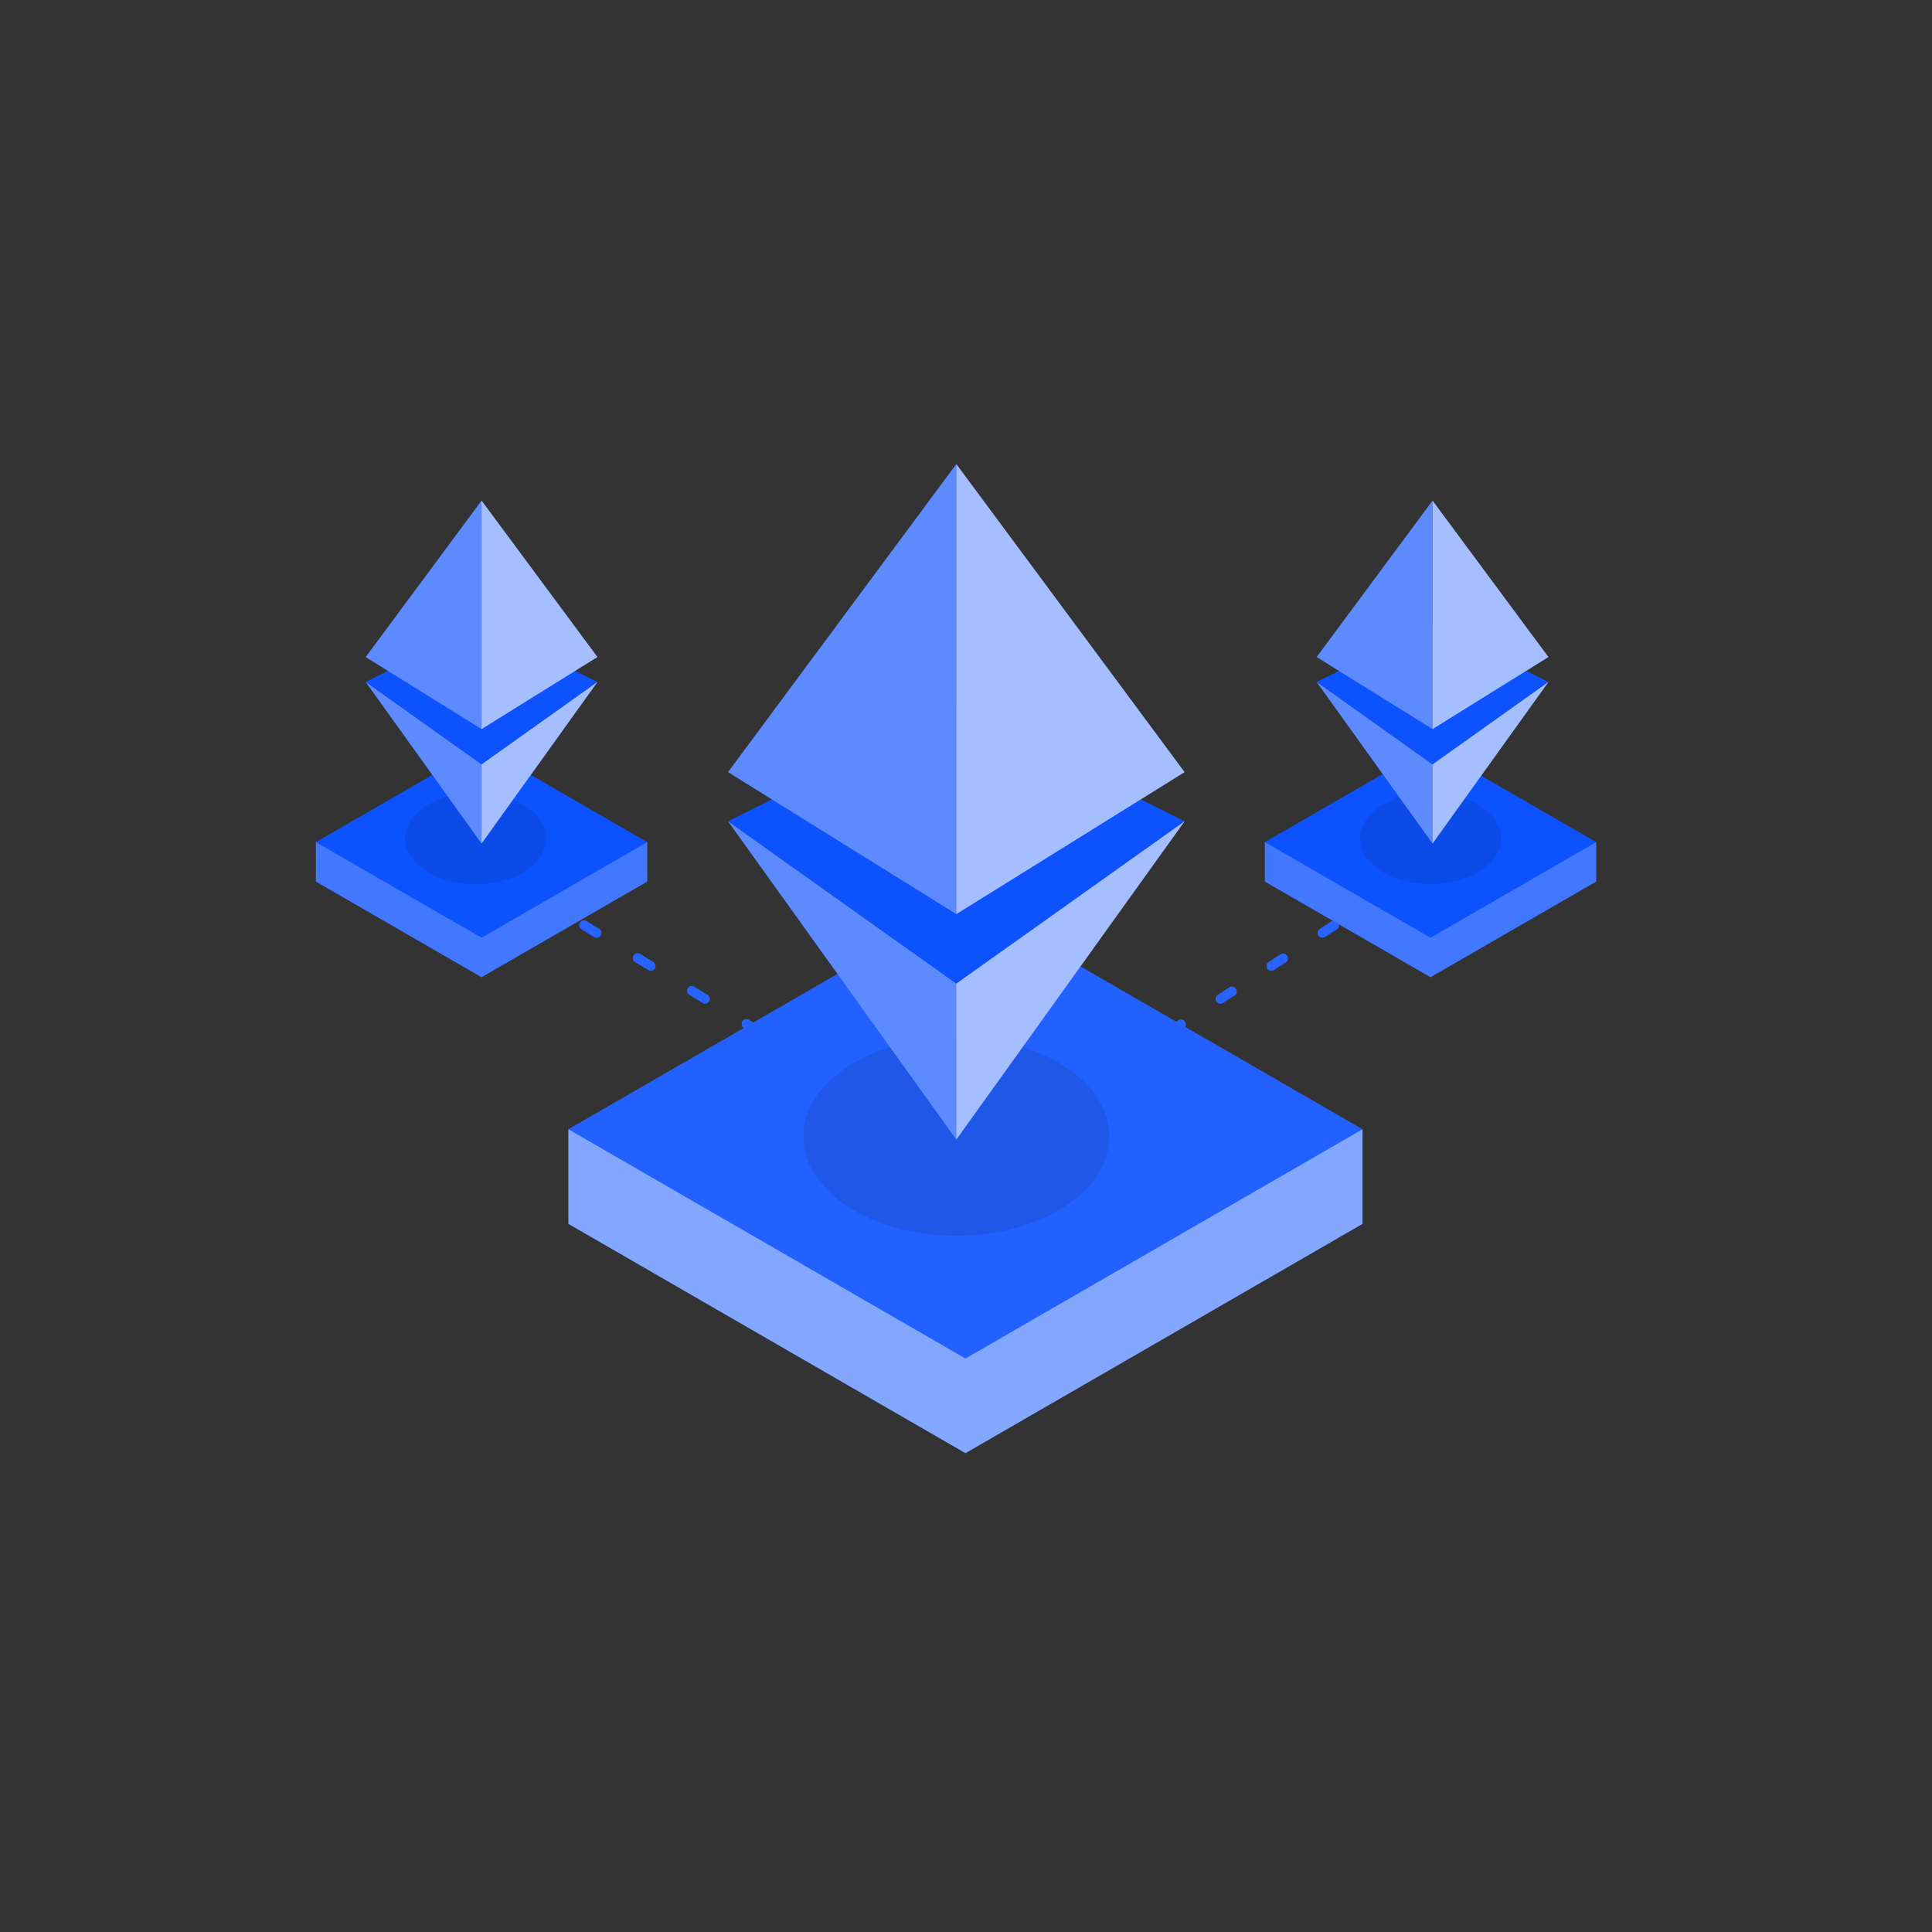 <svg xmlns="http://www.w3.org/2000/svg" xmlns:svgjs="http://svgjs.com/svgjs" xmlns:xlink="http://www.w3.org/1999/xlink" width="288" height="288"><rect width="100%" height="100%" fill="#333333" stroke="none"/><svg xmlns="http://www.w3.org/2000/svg" width="288" height="288" class="illustration styles_illustrationTablet__1DWOa" data-name="Layer 1" viewBox="0 0 400 300"><path fill="#2764ff" d="M101 130.42a1 1 0 01-.52-.15l-1.28-.78a1 1 0 01-.33-1.37 1 1 0 011.37-.34l1.28.78a1 1 0 01.34 1.38A1 1 0 01101 130.42zM191.07 185.18a1 1 0 01-.52-.14l-2.6-1.58a1 1 0 01-.33-1.38 1 1 0 011.37-.33l2.6 1.58a1 1 0 01.33 1.37A1 1 0 01191.07 185.18zm-11.26-6.84a1 1 0 01-.52-.15l-2.6-1.58a1 1 0 01-.33-1.37 1 1 0 011.37-.34l2.6 1.58a1 1 0 01.33 1.38A1 1 0 01179.81 178.34zm-11.26-6.85a1.07 1.07 0 01-.52-.14l-2.6-1.58a1 1 0 01-.33-1.38 1 1 0 011.37-.33l2.6 1.58a1 1 0 01-.52 1.85zm-11.26-6.84a1 1 0 01-.52-.15l-2.6-1.58a1 1 0 111-1.71l2.6 1.58a1 1 0 01-.52 1.86zM146 157.8a1 1 0 01-.52-.15l-2.6-1.58a1 1 0 111-1.7l2.6 1.58a1 1 0 01-.52 1.85zM134.76 151a1 1 0 01-.51-.14l-2.6-1.58a1 1 0 111-1.71l2.59 1.58a1 1 0 01.34 1.37A1 1 0 01134.76 151zm-11.26-6.84A1 1 0 01123 144l-2.59-1.58a1 1 0 01-.34-1.37 1 1 0 011.38-.34l2.59 1.58a1 1 0 01-.52 1.86zm-11.26-6.85a1 1 0 01-.52-.14l-2.59-1.58a1 1 0 111-1.71l2.6 1.58a1 1 0 01-.52 1.85zM201 191.23a.92.92 0 01-.51-.15l-1.29-.78a1 1 0 01-.33-1.37 1 1 0 011.37-.34l.75.46.73-.48a1 1 0 011.09 1.68l-1.26.82A1.1 1.1 0 01201 191.23zM210.4 185.15a1 1 0 01-.54-1.84l2.43-1.57a1 1 0 111.09 1.68L210.94 185A1 1 0 01210.4 185.15zM221 178.32a1 1 0 01-.55-1.84l2.44-1.58a1 1 0 011.09 1.68l-2.44 1.58A1.09 1.09 0 01221 178.32zm10.56-6.84a1 1 0 01-.84-.46 1 1 0 01.29-1.38l2.44-1.58a1 1 0 111.09 1.68l-2.44 1.58A1 1 0 01231.53 171.48zm10.56-6.84a1 1 0 01-.54-1.84l2.44-1.58a1 1 0 011.08 1.68l-2.43 1.58A1 1 0 01242.09 164.64zm10.57-6.84a1 1 0 01-.55-1.84l2.44-1.57a1 1 0 011.09 1.67l-2.44 1.58A1 1 0 01252.66 157.8zM263.22 151a1 1 0 01-.54-1.84l2.43-1.58a1 1 0 111.09 1.68l-2.44 1.58A1 1 0 01263.22 151zm10.57-6.84a1 1 0 01-.84-.46 1 1 0 01.29-1.38l2.44-1.58a1 1 0 011.09 1.68L274.33 144A1 1 0 01273.79 144.13zm10.56-6.84a1 1 0 01-.54-1.84l2.43-1.58a1 1 0 111.09 1.68l-2.44 1.58A1 1 0 01284.35 137.29zM294.91 130.45a1 1 0 01-.54-1.84l1.26-.81a1 1 0 011.09 1.68l-1.26.81A1 1 0 01294.91 130.45z" class="colore6e6e6 svgShape"/><polygon fill="#2261ff" points="248.16 183.8 199.89 155.93 151.61 183.8 117.68 183.8 117.68 203.39 199.89 250.86 282.1 203.39 282.1 183.8 248.16 183.8" class="colorffd200 svgShape"/><polygon fill="#fff" points="248.16 183.8 199.89 155.93 151.61 183.8 117.68 183.8 117.68 203.39 199.89 250.86 282.1 203.39 282.1 183.8 248.16 183.8" class="colorfff svgShape" opacity=".44"/><polygon fill="#2261ff" points="117.68 183.8 199.89 231.27 282.1 183.8 199.89 136.34 117.68 183.8" class="colorffd200 svgShape"/><polygon fill="#0d52ff" points="316.31 124.35 296.17 112.72 276.03 124.35 261.88 124.35 261.88 132.52 296.17 152.32 330.47 132.52 330.47 124.35 316.31 124.35" class="color24285b svgShape"/><polygon fill="#fff" points="316.31 124.35 296.17 112.72 276.03 124.35 261.88 124.35 261.88 132.52 296.17 152.32 330.47 132.52 330.47 124.35 316.31 124.35" class="colorfff svgShape" opacity=".22"/><polygon fill="#0d52ff" points="261.88 124.35 296.17 144.15 330.47 124.35 296.17 104.55 261.88 124.35" class="color24285b svgShape"/><polygon fill="#0d52ff" points="119.84 124.35 99.7 112.72 79.56 124.35 65.4 124.35 65.4 132.52 99.7 152.32 134 132.52 134 124.35 119.84 124.35" class="color24285b svgShape"/><polygon fill="#fff" points="119.84 124.35 99.7 112.72 79.56 124.35 65.4 124.35 65.4 132.52 99.7 152.32 134 132.52 134 124.35 119.84 124.35" class="colorfff svgShape" opacity=".22"/><polygon fill="#0d52ff" points="65.4 124.35 99.7 144.15 134 124.35 99.7 104.55 65.4 124.35" class="color24285b svgShape"/><ellipse cx="197.99" cy="185.3" class="color000 svgShape" opacity=".09" rx="31.7" ry="20.56"/><ellipse cx="296.17" cy="123.59" class="color000 svgShape" opacity=".09" rx="14.6" ry="9.47"/><ellipse cx="98.49" cy="123.59" class="color000 svgShape" opacity=".09" rx="14.6" ry="9.47"/><polygon fill="#0d52ff" points="150.73 120.04 197.99 96.42 245.25 120.04 197.99 153.66 150.73 120.04" class="color24285b svgShape"/><polygon fill="#5d8bff" points="150.73 109.86 197.99 139.26 197.99 46.08 150.73 109.86" class="colorfeb019 svgShape"/><polygon fill="#5d8bff" points="245.25 109.86 197.99 139.26 197.99 46.08 245.25 109.86" class="colorfeb019 svgShape"/><polygon fill="#fff" points="245.25 109.86 197.99 139.26 197.99 46.08 245.25 109.86" class="colorfff svgShape" opacity=".44"/><polygon fill="#5d8bff" points="150.73 120.04 197.99 153.66 197.99 185.94 150.73 120.04" class="colorfeb019 svgShape"/><polygon fill="#5d8bff" points="245.25 120.04 197.99 153.66 197.99 185.94 245.25 120.04" class="colorfeb019 svgShape"/><polygon fill="#fff" points="245.25 120.04 197.99 153.66 197.99 185.94 245.25 120.04" class="colorfff svgShape" opacity=".44"/><polygon fill="#0d52ff" points="272.6 91.2 296.59 79.2 320.58 91.2 296.59 108.27 272.6 91.2" class="color24285b svgShape"/><polygon fill="#5d8bff" points="272.6 86.03 296.59 100.95 296.59 53.65 272.6 86.03" class="colorfeb019 svgShape"/><polygon fill="#5d8bff" points="320.58 86.03 296.59 100.95 296.59 53.65 320.58 86.03" class="colorfeb019 svgShape"/><polygon fill="#fff" points="320.58 86.03 296.59 100.95 296.59 53.65 320.58 86.03" class="colorfff svgShape" opacity=".44"/><polygon fill="#5d8bff" points="272.6 91.2 296.59 108.27 296.59 124.65 272.6 91.2" class="colorfeb019 svgShape"/><polygon fill="#5d8bff" points="320.58 91.2 296.59 108.27 296.59 124.65 320.58 91.2" class="colorfeb019 svgShape"/><polygon fill="#fff" points="320.58 91.2 296.59 108.27 296.59 124.65 320.58 91.2" class="colorfff svgShape" opacity=".44"/><polygon fill="#0d52ff" points="75.71 91.2 99.7 79.2 123.69 91.2 99.7 108.27 75.71 91.2" class="color24285b svgShape"/><polygon fill="#5d8bff" points="75.71 86.03 99.7 100.95 99.7 53.65 75.71 86.03" class="colorfeb019 svgShape"/><polygon fill="#5d8bff" points="123.69 86.03 99.7 100.95 99.7 53.65 123.69 86.03" class="colorfeb019 svgShape"/><polygon fill="#fff" points="123.69 86.03 99.7 100.95 99.7 53.65 123.69 86.03" class="colorfff svgShape" opacity=".44"/><polygon fill="#5d8bff" points="75.71 91.2 99.7 108.27 99.7 124.65 75.71 91.2" class="colorfeb019 svgShape"/><polygon fill="#5d8bff" points="123.69 91.2 99.7 108.27 99.7 124.65 123.69 91.2" class="colorfeb019 svgShape"/><polygon fill="#fff" points="123.69 91.2 99.7 108.27 99.7 124.65 123.69 91.2" class="colorfff svgShape" opacity=".44"/></svg></svg>